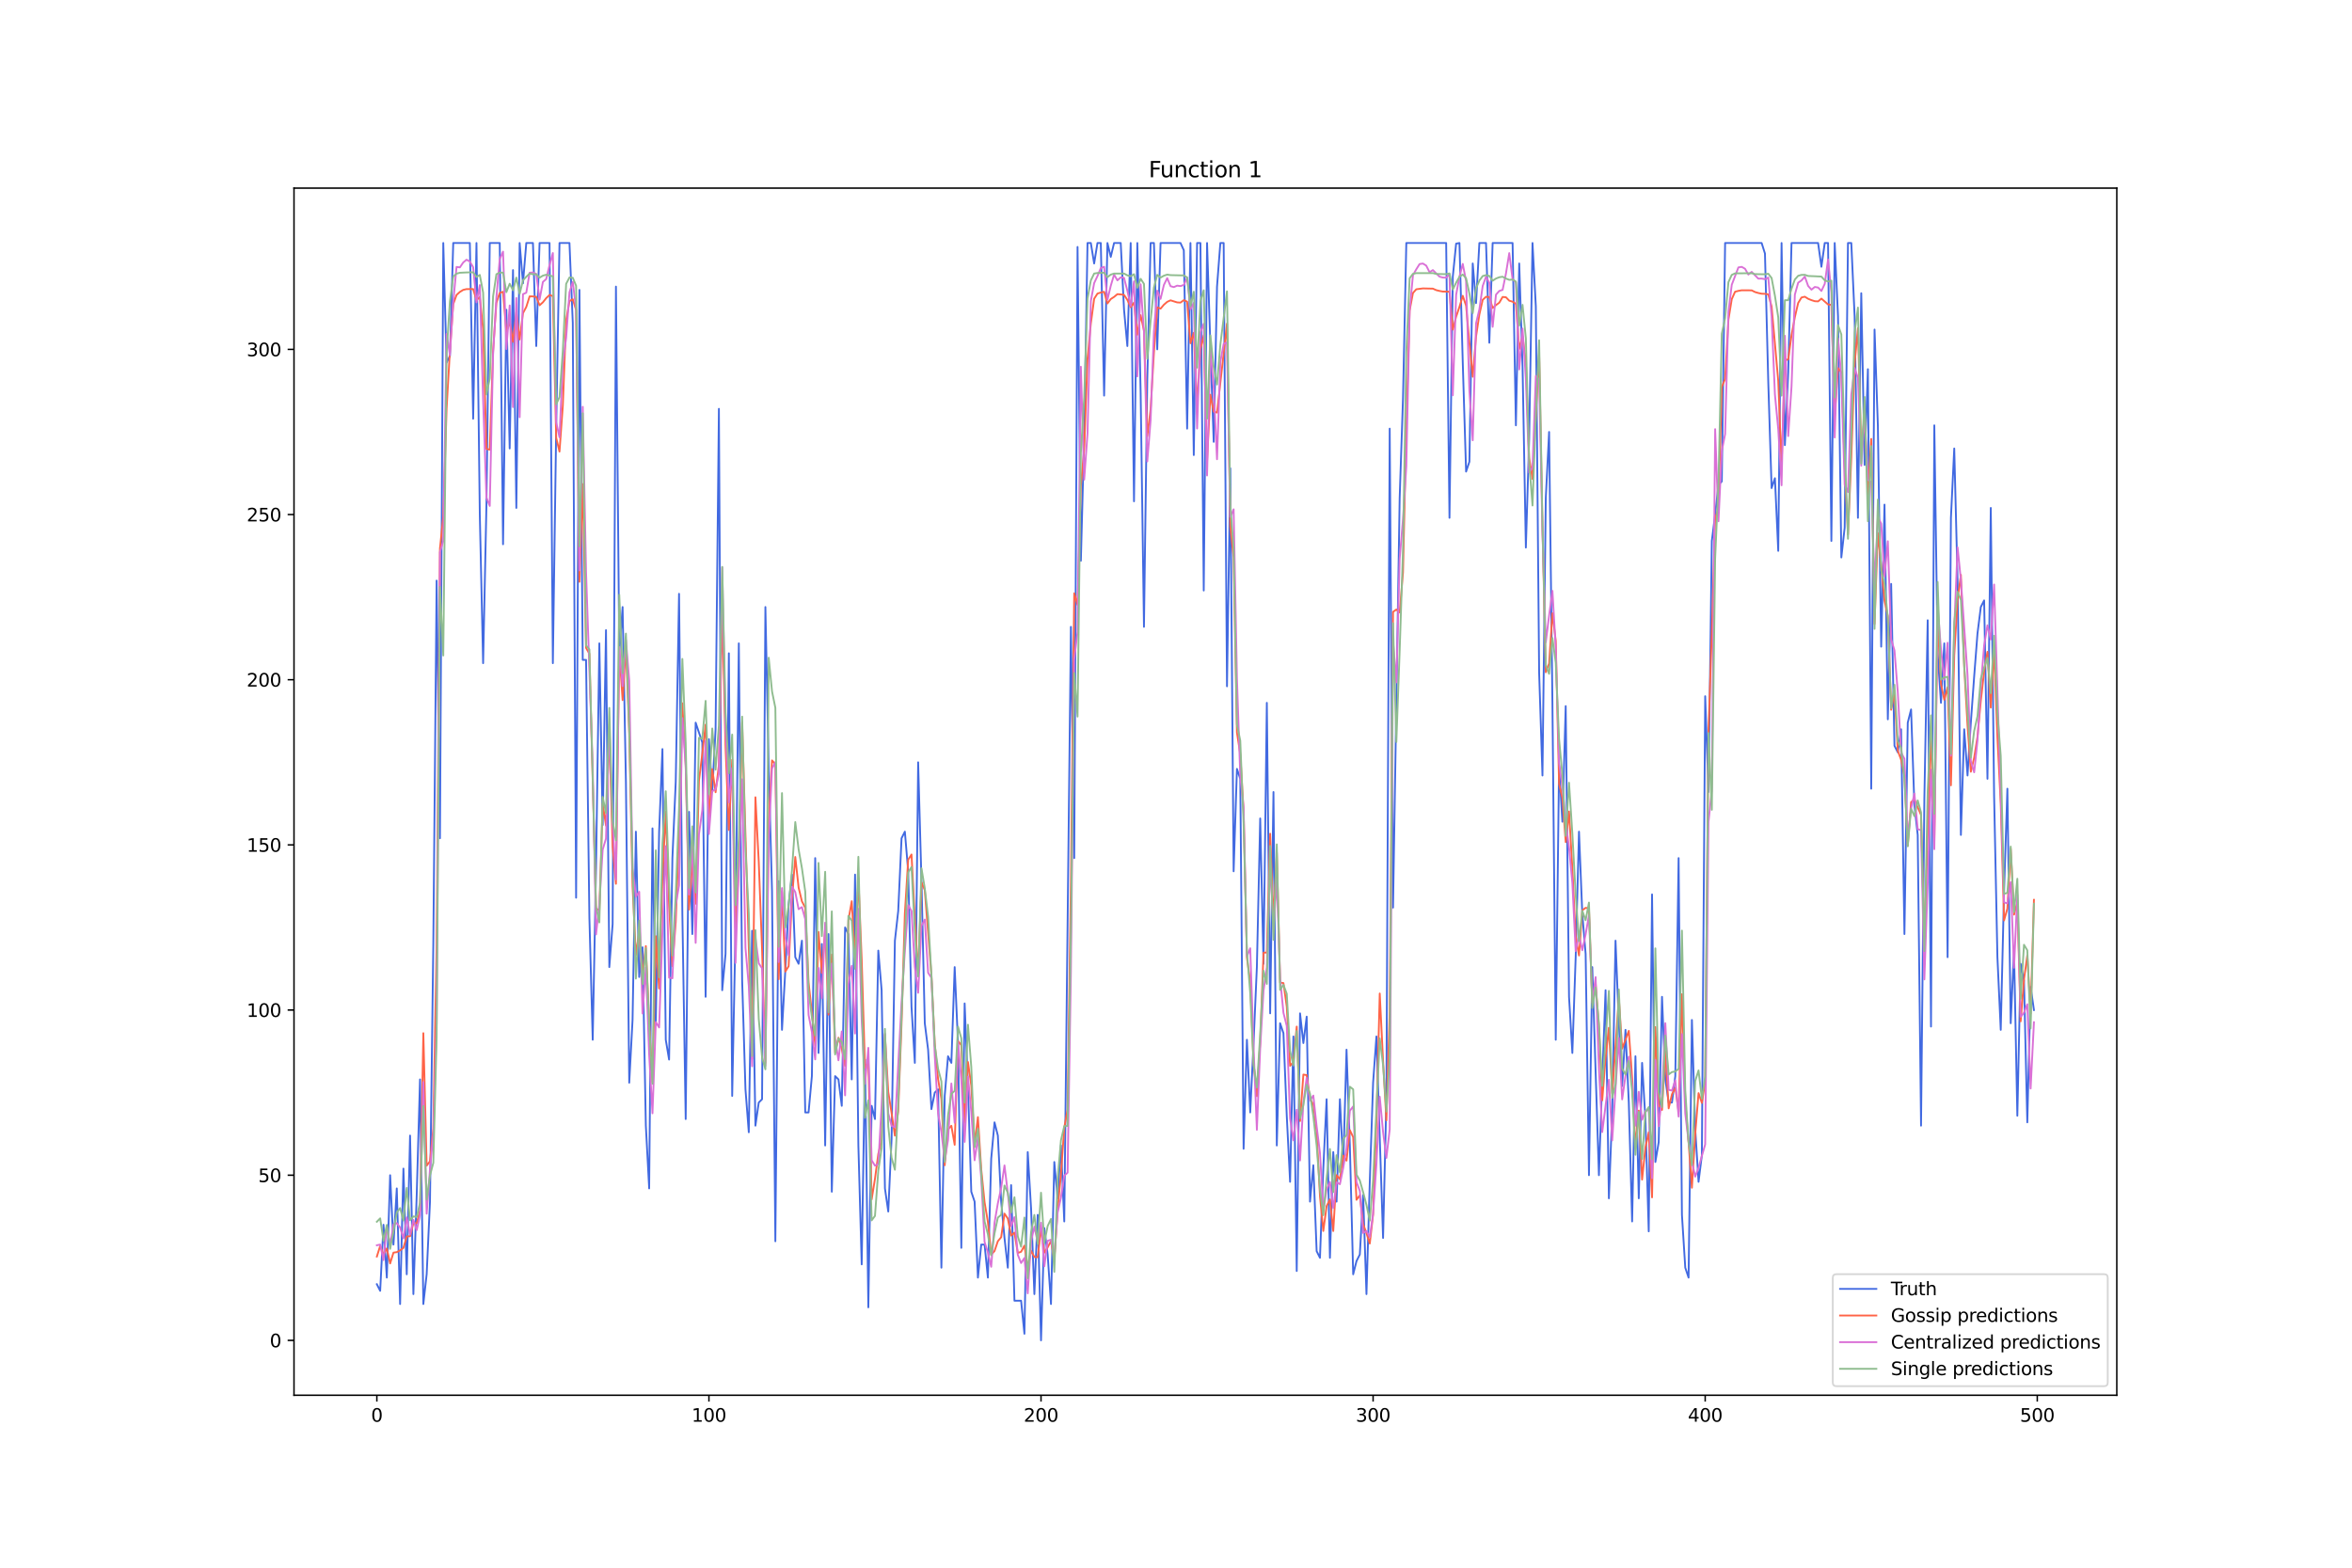 <?xml version="1.0" encoding="utf-8" standalone="no"?>
<!DOCTYPE svg PUBLIC "-//W3C//DTD SVG 1.1//EN"
  "http://www.w3.org/Graphics/SVG/1.1/DTD/svg11.dtd">
<svg xmlns:xlink="http://www.w3.org/1999/xlink" width="1296pt" height="864pt" viewBox="0 0 1296 864" xmlns="http://www.w3.org/2000/svg" version="1.1">
 <defs>
  <style type="text/css">*{stroke-linejoin: round; stroke-linecap: butt}</style>
 </defs>
 <g id="figure_1">
  <g id="patch_1">
   <path d="M 0 864 
L 1296 864 
L 1296 0 
L 0 0 
z
" style="fill: #ffffff"/>
  </g>
  <g id="axes_1">
   <g id="patch_2">
    <path d="M 162 768.96 
L 1166.4 768.96 
L 1166.4 103.68 
L 162 103.68 
z
" style="fill: #ffffff"/>
   </g>
   <g id="matplotlib.axis_1">
    <g id="xtick_1">
     <g id="line2d_1">
      <defs>
       <path id="mcf096e9f56" d="M 0 0 
L 0 3.5 
" style="stroke: #000000; stroke-width: 0.8"/>
      </defs>
      <g>
       <use xlink:href="#mcf096e9f56" x="207.655" y="768.96" style="stroke: #000000; stroke-width: 0.8"/>
      </g>
     </g>
     <g id="text_1">
      <!-- 0 -->
      <g transform="translate(204.473 783.558) scale(0.1 -0.1)">
       <defs>
        <path id="DejaVuSans-30" d="M 2034 4250 
Q 1547 4250 1301 3770 
Q 1056 3291 1056 2328 
Q 1056 1369 1301 889 
Q 1547 409 2034 409 
Q 2525 409 2770 889 
Q 3016 1369 3016 2328 
Q 3016 3291 2770 3770 
Q 2525 4250 2034 4250 
z
M 2034 4750 
Q 2819 4750 3233 4129 
Q 3647 3509 3647 2328 
Q 3647 1150 3233 529 
Q 2819 -91 2034 -91 
Q 1250 -91 836 529 
Q 422 1150 422 2328 
Q 422 3509 836 4129 
Q 1250 4750 2034 4750 
z
" transform="scale(0.016)"/>
       </defs>
       <use xlink:href="#DejaVuSans-30"/>
      </g>
     </g>
    </g>
    <g id="xtick_2">
     <g id="line2d_2">
      <g>
       <use xlink:href="#mcf096e9f56" x="390.639" y="768.96" style="stroke: #000000; stroke-width: 0.8"/>
      </g>
     </g>
     <g id="text_2">
      <!-- 100 -->
      <g transform="translate(381.095 783.558) scale(0.1 -0.1)">
       <defs>
        <path id="DejaVuSans-31" d="M 794 531 
L 1825 531 
L 1825 4091 
L 703 3866 
L 703 4441 
L 1819 4666 
L 2450 4666 
L 2450 531 
L 3481 531 
L 3481 0 
L 794 0 
L 794 531 
z
" transform="scale(0.016)"/>
       </defs>
       <use xlink:href="#DejaVuSans-31"/>
       <use xlink:href="#DejaVuSans-30" x="63.623"/>
       <use xlink:href="#DejaVuSans-30" x="127.246"/>
      </g>
     </g>
    </g>
    <g id="xtick_3">
     <g id="line2d_3">
      <g>
       <use xlink:href="#mcf096e9f56" x="573.623" y="768.96" style="stroke: #000000; stroke-width: 0.8"/>
      </g>
     </g>
     <g id="text_3">
      <!-- 200 -->
      <g transform="translate(564.079 783.558) scale(0.1 -0.1)">
       <defs>
        <path id="DejaVuSans-32" d="M 1228 531 
L 3431 531 
L 3431 0 
L 469 0 
L 469 531 
Q 828 903 1448 1529 
Q 2069 2156 2228 2338 
Q 2531 2678 2651 2914 
Q 2772 3150 2772 3378 
Q 2772 3750 2511 3984 
Q 2250 4219 1831 4219 
Q 1534 4219 1204 4116 
Q 875 4013 500 3803 
L 500 4441 
Q 881 4594 1212 4672 
Q 1544 4750 1819 4750 
Q 2544 4750 2975 4387 
Q 3406 4025 3406 3419 
Q 3406 3131 3298 2873 
Q 3191 2616 2906 2266 
Q 2828 2175 2409 1742 
Q 1991 1309 1228 531 
z
" transform="scale(0.016)"/>
       </defs>
       <use xlink:href="#DejaVuSans-32"/>
       <use xlink:href="#DejaVuSans-30" x="63.623"/>
       <use xlink:href="#DejaVuSans-30" x="127.246"/>
      </g>
     </g>
    </g>
    <g id="xtick_4">
     <g id="line2d_4">
      <g>
       <use xlink:href="#mcf096e9f56" x="756.607" y="768.96" style="stroke: #000000; stroke-width: 0.8"/>
      </g>
     </g>
     <g id="text_4">
      <!-- 300 -->
      <g transform="translate(747.063 783.558) scale(0.1 -0.1)">
       <defs>
        <path id="DejaVuSans-33" d="M 2597 2516 
Q 3050 2419 3304 2112 
Q 3559 1806 3559 1356 
Q 3559 666 3084 287 
Q 2609 -91 1734 -91 
Q 1441 -91 1130 -33 
Q 819 25 488 141 
L 488 750 
Q 750 597 1062 519 
Q 1375 441 1716 441 
Q 2309 441 2620 675 
Q 2931 909 2931 1356 
Q 2931 1769 2642 2001 
Q 2353 2234 1838 2234 
L 1294 2234 
L 1294 2753 
L 1863 2753 
Q 2328 2753 2575 2939 
Q 2822 3125 2822 3475 
Q 2822 3834 2567 4026 
Q 2313 4219 1838 4219 
Q 1578 4219 1281 4162 
Q 984 4106 628 3988 
L 628 4550 
Q 988 4650 1302 4700 
Q 1616 4750 1894 4750 
Q 2613 4750 3031 4423 
Q 3450 4097 3450 3541 
Q 3450 3153 3228 2886 
Q 3006 2619 2597 2516 
z
" transform="scale(0.016)"/>
       </defs>
       <use xlink:href="#DejaVuSans-33"/>
       <use xlink:href="#DejaVuSans-30" x="63.623"/>
       <use xlink:href="#DejaVuSans-30" x="127.246"/>
      </g>
     </g>
    </g>
    <g id="xtick_5">
     <g id="line2d_5">
      <g>
       <use xlink:href="#mcf096e9f56" x="939.591" y="768.96" style="stroke: #000000; stroke-width: 0.8"/>
      </g>
     </g>
     <g id="text_5">
      <!-- 400 -->
      <g transform="translate(930.047 783.558) scale(0.1 -0.1)">
       <defs>
        <path id="DejaVuSans-34" d="M 2419 4116 
L 825 1625 
L 2419 1625 
L 2419 4116 
z
M 2253 4666 
L 3047 4666 
L 3047 1625 
L 3713 1625 
L 3713 1100 
L 3047 1100 
L 3047 0 
L 2419 0 
L 2419 1100 
L 313 1100 
L 313 1709 
L 2253 4666 
z
" transform="scale(0.016)"/>
       </defs>
       <use xlink:href="#DejaVuSans-34"/>
       <use xlink:href="#DejaVuSans-30" x="63.623"/>
       <use xlink:href="#DejaVuSans-30" x="127.246"/>
      </g>
     </g>
    </g>
    <g id="xtick_6">
     <g id="line2d_6">
      <g>
       <use xlink:href="#mcf096e9f56" x="1122.575" y="768.96" style="stroke: #000000; stroke-width: 0.8"/>
      </g>
     </g>
     <g id="text_6">
      <!-- 500 -->
      <g transform="translate(1113.032 783.558) scale(0.1 -0.1)">
       <defs>
        <path id="DejaVuSans-35" d="M 691 4666 
L 3169 4666 
L 3169 4134 
L 1269 4134 
L 1269 2991 
Q 1406 3038 1543 3061 
Q 1681 3084 1819 3084 
Q 2600 3084 3056 2656 
Q 3513 2228 3513 1497 
Q 3513 744 3044 326 
Q 2575 -91 1722 -91 
Q 1428 -91 1123 -41 
Q 819 9 494 109 
L 494 744 
Q 775 591 1075 516 
Q 1375 441 1709 441 
Q 2250 441 2565 725 
Q 2881 1009 2881 1497 
Q 2881 1984 2565 2268 
Q 2250 2553 1709 2553 
Q 1456 2553 1204 2497 
Q 953 2441 691 2322 
L 691 4666 
z
" transform="scale(0.016)"/>
       </defs>
       <use xlink:href="#DejaVuSans-35"/>
       <use xlink:href="#DejaVuSans-30" x="63.623"/>
       <use xlink:href="#DejaVuSans-30" x="127.246"/>
      </g>
     </g>
    </g>
   </g>
   <g id="matplotlib.axis_2">
    <g id="ytick_1">
     <g id="line2d_7">
      <defs>
       <path id="m2cb11a8afe" d="M 0 0 
L -3.5 0 
" style="stroke: #000000; stroke-width: 0.8"/>
      </defs>
      <g>
       <use xlink:href="#m2cb11a8afe" x="162" y="738.72" style="stroke: #000000; stroke-width: 0.8"/>
      </g>
     </g>
     <g id="text_7">
      <!-- 0 -->
      <g transform="translate(148.637 742.519) scale(0.1 -0.1)">
       <use xlink:href="#DejaVuSans-30"/>
      </g>
     </g>
    </g>
    <g id="ytick_2">
     <g id="line2d_8">
      <g>
       <use xlink:href="#m2cb11a8afe" x="162" y="647.691" style="stroke: #000000; stroke-width: 0.8"/>
      </g>
     </g>
     <g id="text_8">
      <!-- 50 -->
      <g transform="translate(142.275 651.49) scale(0.1 -0.1)">
       <use xlink:href="#DejaVuSans-35"/>
       <use xlink:href="#DejaVuSans-30" x="63.623"/>
      </g>
     </g>
    </g>
    <g id="ytick_3">
     <g id="line2d_9">
      <g>
       <use xlink:href="#m2cb11a8afe" x="162" y="556.661" style="stroke: #000000; stroke-width: 0.8"/>
      </g>
     </g>
     <g id="text_9">
      <!-- 100 -->
      <g transform="translate(135.912 560.46) scale(0.1 -0.1)">
       <use xlink:href="#DejaVuSans-31"/>
       <use xlink:href="#DejaVuSans-30" x="63.623"/>
       <use xlink:href="#DejaVuSans-30" x="127.246"/>
      </g>
     </g>
    </g>
    <g id="ytick_4">
     <g id="line2d_10">
      <g>
       <use xlink:href="#m2cb11a8afe" x="162" y="465.631" style="stroke: #000000; stroke-width: 0.8"/>
      </g>
     </g>
     <g id="text_10">
      <!-- 150 -->
      <g transform="translate(135.912 469.431) scale(0.1 -0.1)">
       <use xlink:href="#DejaVuSans-31"/>
       <use xlink:href="#DejaVuSans-35" x="63.623"/>
       <use xlink:href="#DejaVuSans-30" x="127.246"/>
      </g>
     </g>
    </g>
    <g id="ytick_5">
     <g id="line2d_11">
      <g>
       <use xlink:href="#m2cb11a8afe" x="162" y="374.602" style="stroke: #000000; stroke-width: 0.8"/>
      </g>
     </g>
     <g id="text_11">
      <!-- 200 -->
      <g transform="translate(135.912 378.401) scale(0.1 -0.1)">
       <use xlink:href="#DejaVuSans-32"/>
       <use xlink:href="#DejaVuSans-30" x="63.623"/>
       <use xlink:href="#DejaVuSans-30" x="127.246"/>
      </g>
     </g>
    </g>
    <g id="ytick_6">
     <g id="line2d_12">
      <g>
       <use xlink:href="#m2cb11a8afe" x="162" y="283.572" style="stroke: #000000; stroke-width: 0.8"/>
      </g>
     </g>
     <g id="text_12">
      <!-- 250 -->
      <g transform="translate(135.912 287.372) scale(0.1 -0.1)">
       <use xlink:href="#DejaVuSans-32"/>
       <use xlink:href="#DejaVuSans-35" x="63.623"/>
       <use xlink:href="#DejaVuSans-30" x="127.246"/>
      </g>
     </g>
    </g>
    <g id="ytick_7">
     <g id="line2d_13">
      <g>
       <use xlink:href="#m2cb11a8afe" x="162" y="192.543" style="stroke: #000000; stroke-width: 0.8"/>
      </g>
     </g>
     <g id="text_13">
      <!-- 300 -->
      <g transform="translate(135.912 196.342) scale(0.1 -0.1)">
       <use xlink:href="#DejaVuSans-33"/>
       <use xlink:href="#DejaVuSans-30" x="63.623"/>
       <use xlink:href="#DejaVuSans-30" x="127.246"/>
      </g>
     </g>
    </g>
   </g>
   <g id="line2d_14">
    <path d="M 207.655 707.77 
L 209.484 711.411 
L 211.314 674.999 
L 213.144 704.129 
L 214.974 647.691 
L 216.804 685.923 
L 218.634 654.973 
L 220.463 718.694 
L 222.293 644.049 
L 224.123 702.308 
L 225.953 625.843 
L 227.783 713.232 
L 229.613 658.614 
L 231.442 594.893 
L 233.272 718.694 
L 235.102 702.308 
L 236.932 662.255 
L 238.762 520.249 
L 240.592 319.984 
L 242.422 461.99 
L 244.251 133.92 
L 246.081 199.825 
L 247.911 196.184 
L 249.741 133.92 
L 258.89 133.92 
L 260.72 230.775 
L 262.55 133.92 
L 264.38 283.572 
L 266.209 365.499 
L 268.039 278.111 
L 269.869 133.92 
L 275.359 133.92 
L 277.189 299.958 
L 279.018 170.696 
L 280.848 247.161 
L 282.678 148.849 
L 284.508 279.931 
L 286.338 133.92 
L 288.168 156.131 
L 289.997 133.92 
L 293.657 133.92 
L 295.487 190.722 
L 297.317 133.92 
L 302.806 133.92 
L 304.636 365.499 
L 306.466 236.237 
L 308.296 133.92 
L 313.785 133.92 
L 315.615 177.978 
L 317.445 494.761 
L 319.275 159.772 
L 321.105 363.678 
L 322.935 363.678 
L 324.764 505.684 
L 326.594 573.046 
L 328.424 478.376 
L 330.254 354.576 
L 332.084 454.708 
L 333.914 347.293 
L 335.743 532.993 
L 337.573 509.326 
L 339.403 157.952 
L 341.233 360.037 
L 343.063 334.549 
L 344.893 431.04 
L 346.723 596.714 
L 348.552 562.123 
L 350.382 458.349 
L 352.212 538.455 
L 354.042 522.07 
L 355.872 620.382 
L 357.702 654.973 
L 359.531 456.529 
L 361.361 563.943 
L 363.191 458.349 
L 365.021 412.834 
L 366.851 573.046 
L 368.681 583.97 
L 370.51 472.914 
L 372.34 431.04 
L 374.17 327.267 
L 376 503.864 
L 377.83 616.74 
L 379.66 447.426 
L 381.489 514.787 
L 383.319 398.27 
L 386.979 409.193 
L 388.809 549.379 
L 390.639 407.373 
L 392.469 436.502 
L 394.298 401.911 
L 396.128 225.314 
L 397.958 545.737 
L 399.788 525.711 
L 401.618 360.037 
L 403.448 603.996 
L 405.277 512.967 
L 407.107 354.576 
L 408.937 540.276 
L 410.767 600.355 
L 412.597 624.023 
L 414.427 512.967 
L 416.256 620.382 
L 418.086 607.638 
L 419.916 605.817 
L 421.746 334.549 
L 423.576 423.758 
L 425.406 491.12 
L 427.236 684.102 
L 429.065 485.658 
L 430.895 567.585 
L 432.725 534.814 
L 434.555 498.402 
L 436.385 482.017 
L 438.215 527.532 
L 440.044 531.173 
L 441.874 518.429 
L 443.704 613.099 
L 445.534 613.099 
L 447.364 593.073 
L 449.194 472.914 
L 451.023 580.329 
L 452.853 520.249 
L 454.683 631.305 
L 456.513 514.787 
L 458.343 656.793 
L 460.173 593.073 
L 462.003 594.893 
L 463.832 609.458 
L 465.662 511.146 
L 467.492 514.787 
L 469.322 594.893 
L 471.152 482.017 
L 472.982 631.305 
L 474.811 696.846 
L 476.641 583.97 
L 478.471 720.514 
L 480.301 609.458 
L 482.131 616.74 
L 483.961 523.89 
L 485.79 545.737 
L 487.62 654.973 
L 489.45 667.717 
L 491.28 627.664 
L 493.11 518.429 
L 494.94 502.043 
L 496.77 461.99 
L 498.599 458.349 
L 500.429 480.196 
L 502.259 554.84 
L 504.089 585.79 
L 505.919 420.117 
L 507.749 485.658 
L 509.578 563.943 
L 511.408 578.508 
L 513.238 611.279 
L 515.068 602.176 
L 516.898 600.355 
L 518.728 698.667 
L 520.557 603.996 
L 522.387 582.149 
L 524.217 585.79 
L 526.047 532.993 
L 527.877 574.867 
L 529.707 687.743 
L 531.536 553.02 
L 533.366 598.535 
L 535.196 656.793 
L 537.026 662.255 
L 538.856 704.129 
L 540.686 685.923 
L 542.516 685.923 
L 544.345 704.129 
L 546.175 638.588 
L 548.005 618.561 
L 549.835 625.843 
L 551.665 662.255 
L 553.495 682.282 
L 555.324 698.667 
L 557.154 653.152 
L 558.984 716.873 
L 562.644 716.873 
L 564.474 735.079 
L 566.303 634.946 
L 568.133 665.896 
L 569.963 713.232 
L 571.793 669.538 
L 573.623 738.72 
L 575.453 676.82 
L 577.283 691.385 
L 579.112 718.694 
L 580.942 640.408 
L 582.772 660.435 
L 584.602 631.305 
L 586.432 673.179 
L 590.091 345.473 
L 591.921 472.914 
L 593.751 136.105 
L 595.581 309.061 
L 597.411 239.878 
L 599.241 133.92 
L 601.07 133.92 
L 602.9 145.208 
L 604.73 133.92 
L 606.56 133.92 
L 608.39 218.031 
L 610.22 133.92 
L 612.05 141.566 
L 613.879 133.92 
L 617.539 133.92 
L 619.369 170.696 
L 621.199 190.722 
L 623.029 133.92 
L 624.858 276.29 
L 626.688 133.92 
L 628.518 216.211 
L 630.348 345.473 
L 632.178 208.928 
L 634.008 133.92 
L 635.837 133.92 
L 637.667 192.543 
L 639.497 133.92 
L 650.476 133.92 
L 652.306 137.925 
L 654.136 236.237 
L 655.966 133.92 
L 657.796 250.802 
L 659.625 133.92 
L 661.455 133.92 
L 663.285 325.446 
L 665.115 133.92 
L 666.945 190.722 
L 668.775 243.52 
L 670.604 157.952 
L 672.434 133.92 
L 674.264 133.92 
L 676.094 378.243 
L 677.924 258.084 
L 679.754 480.196 
L 681.583 423.758 
L 683.413 429.22 
L 685.243 633.126 
L 687.073 573.046 
L 688.903 613.099 
L 690.733 574.867 
L 692.563 532.993 
L 694.392 451.067 
L 696.222 531.173 
L 698.052 387.346 
L 699.882 558.482 
L 701.712 436.502 
L 703.542 631.305 
L 705.371 563.943 
L 707.201 569.405 
L 709.031 614.92 
L 710.861 651.332 
L 712.691 571.226 
L 714.521 700.488 
L 716.35 558.482 
L 718.18 574.867 
L 720.01 560.302 
L 721.84 662.255 
L 723.67 642.229 
L 725.5 689.564 
L 727.33 693.205 
L 729.159 644.049 
L 730.989 605.817 
L 732.819 693.205 
L 734.649 634.946 
L 736.479 662.255 
L 738.309 605.817 
L 740.138 642.229 
L 741.968 578.508 
L 743.798 631.305 
L 745.628 702.308 
L 747.458 695.026 
L 749.288 691.385 
L 751.117 658.614 
L 752.947 713.232 
L 754.777 651.332 
L 756.607 596.714 
L 758.437 571.226 
L 762.097 682.282 
L 763.926 605.817 
L 765.756 236.237 
L 767.586 500.223 
L 771.246 274.47 
L 773.076 219.852 
L 774.905 133.92 
L 796.864 133.92 
L 798.693 285.393 
L 800.523 152.49 
L 802.353 134.284 
L 804.183 133.92 
L 806.013 199.825 
L 807.843 259.905 
L 809.672 254.443 
L 811.502 145.208 
L 813.332 167.055 
L 815.162 133.92 
L 818.822 133.92 
L 820.651 188.902 
L 822.481 133.92 
L 833.46 133.92 
L 835.29 234.417 
L 837.12 145.208 
L 838.95 201.646 
L 840.78 301.778 
L 842.61 241.699 
L 844.439 133.92 
L 846.269 168.875 
L 848.099 370.961 
L 849.929 427.399 
L 851.759 274.47 
L 853.589 238.058 
L 855.418 387.346 
L 857.248 573.046 
L 859.078 421.937 
L 860.908 452.887 
L 862.738 389.167 
L 864.568 549.379 
L 866.397 580.329 
L 868.227 527.532 
L 870.057 458.349 
L 871.887 503.864 
L 873.717 525.711 
L 875.547 647.691 
L 877.377 532.993 
L 881.036 647.691 
L 882.866 594.893 
L 884.696 545.737 
L 886.526 660.435 
L 888.356 613.099 
L 890.185 518.429 
L 892.015 563.943 
L 893.845 598.535 
L 895.675 567.585 
L 897.505 607.638 
L 899.335 673.179 
L 901.164 582.149 
L 902.994 660.435 
L 904.824 585.79 
L 906.654 616.74 
L 908.484 678.641 
L 910.314 492.94 
L 912.144 640.408 
L 913.973 629.485 
L 915.803 549.379 
L 917.633 594.893 
L 919.463 607.638 
L 921.293 607.638 
L 923.123 593.073 
L 924.952 472.914 
L 926.782 669.538 
L 928.612 698.667 
L 930.442 704.129 
L 932.272 562.123 
L 934.102 622.202 
L 935.931 651.332 
L 937.761 636.767 
L 939.591 383.705 
L 941.421 436.502 
L 943.251 298.137 
L 945.081 283.572 
L 946.911 267.187 
L 948.74 265.367 
L 950.57 133.92 
L 970.698 133.92 
L 972.528 139.746 
L 974.358 210.749 
L 976.188 269.008 
L 978.018 263.546 
L 979.848 303.599 
L 981.678 133.92 
L 983.507 245.34 
L 985.337 205.287 
L 987.167 133.92 
L 1001.806 133.92 
L 1003.636 147.028 
L 1005.465 133.92 
L 1007.295 133.92 
L 1009.125 298.137 
L 1010.955 133.92 
L 1012.785 174.337 
L 1014.615 307.24 
L 1016.444 290.855 
L 1018.274 133.92 
L 1020.104 133.92 
L 1021.934 174.337 
L 1023.764 285.393 
L 1025.594 161.593 
L 1027.424 256.264 
L 1029.253 203.467 
L 1031.083 434.681 
L 1032.913 181.619 
L 1034.743 234.417 
L 1036.573 356.396 
L 1038.403 278.111 
L 1040.232 396.449 
L 1042.062 321.805 
L 1043.892 411.014 
L 1045.722 414.655 
L 1047.552 401.911 
L 1049.382 514.787 
L 1051.211 398.27 
L 1053.041 390.987 
L 1054.871 443.784 
L 1056.701 460.17 
L 1058.531 620.382 
L 1060.361 440.143 
L 1062.191 341.831 
L 1064.02 565.764 
L 1065.85 234.417 
L 1067.68 360.037 
L 1069.51 387.346 
L 1071.34 354.576 
L 1073.17 527.532 
L 1074.999 285.393 
L 1076.829 247.161 
L 1078.659 319.984 
L 1080.489 460.17 
L 1082.319 401.911 
L 1084.149 427.399 
L 1085.978 398.27 
L 1087.808 372.781 
L 1089.638 349.114 
L 1091.468 334.549 
L 1093.298 330.908 
L 1095.128 429.22 
L 1096.958 279.931 
L 1098.787 438.323 
L 1100.617 527.532 
L 1102.447 567.585 
L 1104.277 491.12 
L 1106.107 434.681 
L 1107.937 563.943 
L 1109.766 523.89 
L 1111.596 614.92 
L 1113.426 531.173 
L 1115.256 540.276 
L 1117.086 618.561 
L 1118.916 543.917 
L 1120.745 556.661 
L 1120.745 556.661 
" clip-path="url(#pdea5cca3a1)" style="fill: none; stroke: #4169e1; stroke-linecap: square"/>
   </g>
   <g id="line2d_15">
    <path d="M 207.655 692.522 
L 209.484 686.673 
L 211.314 691.319 
L 213.144 688.067 
L 214.974 696.325 
L 216.804 690.365 
L 218.634 690.095 
L 220.463 689.114 
L 222.293 687.772 
L 224.123 681.431 
L 225.953 681.333 
L 227.783 674.037 
L 229.613 674.237 
L 231.442 667.036 
L 233.272 569.4 
L 235.102 642.455 
L 236.932 639.988 
L 238.762 621.991 
L 240.592 521.012 
L 242.422 302.313 
L 244.251 284.605 
L 246.081 225.238 
L 247.911 193.252 
L 249.741 167.649 
L 251.571 162.548 
L 253.401 160.89 
L 255.23 159.768 
L 257.06 159.331 
L 260.72 159.302 
L 262.55 165.453 
L 264.38 163.667 
L 266.209 181.428 
L 268.039 247.388 
L 269.869 247.826 
L 271.699 193.325 
L 273.529 166.946 
L 275.359 161.408 
L 277.189 160.814 
L 279.018 183.043 
L 280.848 177.36 
L 282.678 188.401 
L 284.508 172.059 
L 286.338 187.11 
L 288.168 172.617 
L 289.997 169.145 
L 291.827 163.337 
L 293.657 163.371 
L 295.487 163.585 
L 297.317 168.255 
L 299.147 166.6 
L 300.976 164.304 
L 302.806 162.571 
L 304.636 163.192 
L 306.466 241.23 
L 308.296 248.886 
L 310.126 223.522 
L 311.956 176.409 
L 313.785 165.939 
L 315.615 164.915 
L 317.445 170.897 
L 319.275 320.651 
L 321.105 266.764 
L 322.935 357.077 
L 324.764 360.305 
L 328.424 500.668 
L 330.254 501.82 
L 332.084 442.815 
L 333.914 454.993 
L 335.743 403.937 
L 337.573 466.442 
L 339.403 487.085 
L 341.233 358.624 
L 343.063 385.85 
L 344.893 355.956 
L 346.723 404.414 
L 348.552 488.357 
L 350.382 526.372 
L 352.212 513.475 
L 354.042 537.273 
L 355.872 521.403 
L 357.702 562.965 
L 359.531 596.425 
L 361.361 515.958 
L 363.191 544.789 
L 365.021 483.496 
L 366.851 447.274 
L 368.681 499.619 
L 370.51 532.479 
L 372.34 508.221 
L 374.17 459.403 
L 376 387.587 
L 377.83 421.308 
L 379.66 501.308 
L 381.489 475.767 
L 383.319 498.062 
L 385.149 430.193 
L 386.979 415.346 
L 388.809 399.387 
L 390.639 452.163 
L 392.469 423.896 
L 394.298 436.618 
L 396.128 421.572 
L 397.958 337.195 
L 399.788 411.8 
L 401.618 457.443 
L 403.448 418.739 
L 405.277 511.28 
L 407.107 477.541 
L 408.937 398.099 
L 414.427 583.6 
L 416.256 439.393 
L 418.086 474.869 
L 419.916 523.402 
L 421.746 585.783 
L 423.576 452.09 
L 425.406 419.075 
L 427.236 421.163 
L 429.065 539.684 
L 430.895 491.439 
L 432.725 535.464 
L 434.555 532.522 
L 436.385 495.422 
L 438.215 472.301 
L 440.044 489.161 
L 441.874 496.755 
L 443.704 500.27 
L 445.534 541.391 
L 447.364 558.124 
L 449.194 576.056 
L 451.023 513.603 
L 452.853 536.198 
L 454.683 511.667 
L 456.513 559.222 
L 458.343 526.048 
L 460.173 580.15 
L 462.003 571.905 
L 463.832 577.943 
L 465.662 587.453 
L 467.492 507.11 
L 469.322 496.68 
L 471.152 528.551 
L 472.982 483.87 
L 474.811 529.073 
L 476.641 588.562 
L 478.471 585.099 
L 480.301 661.02 
L 482.131 649.672 
L 483.961 635.895 
L 485.79 628.459 
L 487.62 570.209 
L 489.45 601.807 
L 491.28 613.396 
L 493.11 625.891 
L 494.94 612.451 
L 496.77 564.164 
L 498.599 503.289 
L 500.429 473.824 
L 502.259 470.929 
L 504.089 505.58 
L 505.919 537.043 
L 507.749 486.215 
L 509.578 490.598 
L 513.238 537.698 
L 515.068 575.039 
L 516.898 594.737 
L 518.728 605.632 
L 520.557 642.222 
L 522.387 622.401 
L 524.217 620.444 
L 526.047 630.942 
L 527.877 573.729 
L 529.707 576 
L 531.536 618.854 
L 533.366 585.307 
L 535.196 598.255 
L 537.026 630.311 
L 538.856 615.684 
L 540.686 644.457 
L 542.516 662.553 
L 544.345 673.415 
L 546.175 691.514 
L 548.005 689.486 
L 549.835 684.079 
L 551.665 681.865 
L 553.495 668.854 
L 555.324 671.594 
L 557.154 680.972 
L 558.984 679.338 
L 560.814 690.565 
L 562.644 689.896 
L 564.474 686.489 
L 566.303 698.632 
L 568.133 689.3 
L 569.963 692.763 
L 571.793 692.904 
L 573.623 676.943 
L 575.453 690.367 
L 577.283 687.468 
L 579.112 683.985 
L 580.942 694.521 
L 582.772 666.71 
L 584.602 647.189 
L 586.432 621.476 
L 588.262 611.543 
L 590.091 485.881 
L 591.921 326.98 
L 593.751 333.34 
L 595.581 267.692 
L 597.411 247.647 
L 599.241 197.925 
L 601.07 178.334 
L 602.9 164.652 
L 604.73 161.803 
L 606.56 161.217 
L 608.39 160.819 
L 610.22 167.257 
L 612.05 164.824 
L 613.879 163.635 
L 615.709 162.113 
L 617.539 162.262 
L 619.369 162.525 
L 621.199 165.276 
L 623.029 169.274 
L 624.858 166.773 
L 626.688 184.481 
L 628.518 173.689 
L 630.348 182.281 
L 632.178 240.43 
L 634.008 225.511 
L 635.837 194.46 
L 637.667 169.388 
L 639.497 170.116 
L 641.327 167.945 
L 643.157 166.354 
L 644.987 165.517 
L 648.646 166.664 
L 650.476 166.771 
L 652.306 165.394 
L 654.136 166.249 
L 655.966 189.162 
L 657.796 183.41 
L 659.625 223.571 
L 661.455 192.397 
L 663.285 184.731 
L 665.115 254.081 
L 666.945 217.53 
L 668.775 226.877 
L 670.604 227.381 
L 676.094 178.389 
L 677.924 290.2 
L 679.754 307.396 
L 681.583 403.748 
L 683.413 415.592 
L 685.243 447.027 
L 687.073 527.793 
L 688.903 540.997 
L 690.733 585.5 
L 692.563 604.173 
L 694.392 574.185 
L 696.222 525.019 
L 698.052 525.001 
L 699.882 459.479 
L 701.712 507.353 
L 703.542 469.985 
L 705.371 541.515 
L 707.201 541.794 
L 709.031 554.823 
L 710.861 587.418 
L 712.691 585.173 
L 714.521 565.776 
L 716.35 617.835 
L 718.18 592.217 
L 720.01 592.528 
L 721.84 605.589 
L 723.67 608.697 
L 725.5 624.054 
L 727.33 659.256 
L 729.159 678.43 
L 730.989 664.727 
L 732.819 661.053 
L 734.649 678.456 
L 736.479 647.654 
L 738.309 649.939 
L 740.138 636.863 
L 741.968 639.68 
L 743.798 622.861 
L 745.628 626.716 
L 747.458 661.257 
L 749.288 658.761 
L 751.117 674.641 
L 752.947 679.674 
L 754.777 685.345 
L 756.607 669.385 
L 758.437 617.536 
L 760.267 547.547 
L 762.097 584.689 
L 763.926 617.485 
L 765.756 557.372 
L 767.586 337.225 
L 769.416 335.935 
L 771.246 337.576 
L 773.076 315.542 
L 774.905 235.473 
L 776.735 171.137 
L 778.565 161.494 
L 780.395 159.427 
L 784.055 158.95 
L 789.544 159.08 
L 791.374 159.898 
L 793.204 160.354 
L 795.034 160.681 
L 798.693 160.75 
L 800.523 181.684 
L 802.353 174.547 
L 804.183 169.139 
L 806.013 163.021 
L 807.843 168.461 
L 809.672 188.708 
L 811.502 207.641 
L 813.332 185.457 
L 815.162 173.319 
L 816.992 165.245 
L 818.822 163.556 
L 820.651 163.699 
L 822.481 169.759 
L 824.311 168.154 
L 826.141 166.817 
L 827.971 163.66 
L 829.801 163.828 
L 831.63 165.728 
L 833.46 166.253 
L 835.29 167.465 
L 837.12 192.319 
L 838.95 185.205 
L 840.78 199.57 
L 842.61 252.449 
L 844.439 263.985 
L 848.099 194.883 
L 849.929 290.157 
L 851.759 370.504 
L 853.589 365.681 
L 855.418 337.968 
L 857.248 353.183 
L 859.078 432.051 
L 860.908 439.837 
L 862.738 464.103 
L 864.568 447.243 
L 866.397 478.551 
L 868.227 516.136 
L 870.057 526.591 
L 871.887 501.696 
L 873.717 500.328 
L 875.547 500.617 
L 877.377 552.61 
L 879.206 541.912 
L 881.036 565.866 
L 882.866 606.418 
L 884.696 583.199 
L 886.526 566.426 
L 888.356 602.484 
L 892.015 549.965 
L 893.845 577.921 
L 897.505 568.132 
L 899.335 593.97 
L 901.164 631.997 
L 902.994 612.08 
L 904.824 650.104 
L 906.654 632.424 
L 908.484 624.063 
L 910.314 659.908 
L 912.144 566.031 
L 913.973 608.907 
L 915.803 611.723 
L 917.633 579.149 
L 919.463 610.851 
L 921.293 603.033 
L 923.123 599.563 
L 924.952 612.647 
L 926.782 547.93 
L 928.612 607.165 
L 930.442 629.625 
L 932.272 654.605 
L 934.102 624.97 
L 935.931 602.445 
L 937.761 607.85 
L 939.591 596.201 
L 941.421 402.138 
L 943.251 348.791 
L 945.081 285.784 
L 946.911 280.11 
L 948.74 213.265 
L 950.57 208.825 
L 952.4 176.219 
L 954.23 164.891 
L 956.06 160.778 
L 957.89 160.313 
L 959.719 159.98 
L 965.209 160.021 
L 967.039 160.944 
L 968.869 161.484 
L 970.698 161.872 
L 972.528 161.943 
L 974.358 162.213 
L 976.188 168.833 
L 979.848 209.942 
L 981.678 257.019 
L 983.507 198.736 
L 985.337 198 
L 987.167 184.748 
L 988.997 174.799 
L 990.827 166.975 
L 992.657 163.962 
L 994.486 163.514 
L 996.316 164.67 
L 998.146 165.417 
L 999.976 166.002 
L 1001.806 166.104 
L 1003.636 164.571 
L 1007.295 167.794 
L 1009.125 167.99 
L 1010.955 228.956 
L 1012.785 202.823 
L 1014.615 205.183 
L 1016.444 256.55 
L 1018.274 294.545 
L 1020.104 252.299 
L 1021.934 200.46 
L 1023.764 180.848 
L 1025.594 249.64 
L 1027.424 227.958 
L 1029.253 272.553 
L 1031.083 241.876 
L 1032.913 343.834 
L 1034.743 293.779 
L 1036.573 311.586 
L 1038.403 330.953 
L 1040.232 339.581 
L 1042.062 391.166 
L 1043.892 381.735 
L 1045.722 413.823 
L 1047.552 418.697 
L 1049.382 427.611 
L 1051.211 466.037 
L 1053.041 442.107 
L 1054.871 440.584 
L 1058.531 449.159 
L 1060.361 519.606 
L 1064.02 402.273 
L 1065.85 463.505 
L 1067.68 340.496 
L 1069.51 376.989 
L 1071.34 385.682 
L 1073.17 378.703 
L 1074.999 432.813 
L 1076.829 361.278 
L 1078.659 330.41 
L 1080.489 316.801 
L 1082.319 367.488 
L 1084.149 399.762 
L 1085.978 425.338 
L 1087.808 417.561 
L 1089.638 405.979 
L 1091.468 386.278 
L 1093.298 370.062 
L 1095.128 359.238 
L 1096.958 389.977 
L 1098.787 357.872 
L 1100.617 406.372 
L 1102.447 442.892 
L 1104.277 507.261 
L 1106.107 500.729 
L 1107.937 467.71 
L 1109.766 504.075 
L 1111.596 497.219 
L 1113.426 562.892 
L 1115.256 539.746 
L 1117.086 526.532 
L 1118.916 558.61 
L 1120.745 495.917 
L 1120.745 495.917 
" clip-path="url(#pdea5cca3a1)" style="fill: none; stroke: #ff6347; stroke-linecap: square"/>
   </g>
   <g id="line2d_16">
    <path d="M 207.655 686.316 
L 209.484 685.907 
L 211.314 694.479 
L 213.144 675.87 
L 214.974 686.148 
L 216.804 674.815 
L 218.634 674.099 
L 220.463 676.475 
L 222.293 682.527 
L 224.123 670.967 
L 225.953 680.395 
L 227.783 672.294 
L 229.613 677.975 
L 231.442 669.616 
L 233.272 596.323 
L 235.102 668.888 
L 236.932 644.303 
L 238.762 625.328 
L 240.592 563.772 
L 242.422 304.279 
L 244.251 298.205 
L 246.081 184.009 
L 247.911 195.664 
L 249.741 166.465 
L 251.571 147.123 
L 253.401 147.365 
L 255.23 144.672 
L 257.06 143.137 
L 258.89 144.099 
L 260.72 147.285 
L 262.55 166.656 
L 264.38 157.097 
L 266.209 220.237 
L 268.039 274.253 
L 269.869 278.826 
L 271.699 195.462 
L 273.529 163.919 
L 275.359 142.759 
L 277.189 138.692 
L 279.018 192.396 
L 280.848 168.362 
L 282.678 224.374 
L 284.508 164.231 
L 286.338 229.952 
L 288.168 162.127 
L 289.997 161.315 
L 291.827 150.316 
L 293.657 150.149 
L 295.487 150.983 
L 297.317 165.107 
L 299.147 155.386 
L 300.976 153.796 
L 302.806 146.06 
L 304.636 139.466 
L 306.466 232.714 
L 308.296 240.989 
L 310.126 199.981 
L 311.956 186.281 
L 313.785 161.094 
L 315.615 155.31 
L 317.445 170.675 
L 319.275 314.373 
L 321.105 224.194 
L 322.935 315.503 
L 326.594 422.629 
L 328.424 514.983 
L 330.254 498.326 
L 332.084 468.288 
L 333.914 462.16 
L 335.743 399.301 
L 337.573 453.793 
L 339.403 484.711 
L 341.233 356.628 
L 343.063 378.126 
L 344.893 352.697 
L 346.723 375.131 
L 348.552 478.539 
L 350.382 494.085 
L 352.212 491.48 
L 354.042 558.558 
L 355.872 533.191 
L 357.702 581.278 
L 359.531 613.57 
L 361.361 563.305 
L 363.191 566.273 
L 365.021 513.309 
L 366.851 466.313 
L 368.681 538.824 
L 370.51 539.151 
L 372.34 498.873 
L 374.17 487.923 
L 376 395.745 
L 377.83 422.637 
L 379.66 493.019 
L 381.489 465.571 
L 383.319 519.638 
L 385.149 459.793 
L 386.979 446.464 
L 388.809 408.323 
L 390.639 459.637 
L 392.469 436.045 
L 394.298 435.004 
L 396.128 426.444 
L 397.958 312.737 
L 399.788 401.643 
L 401.618 442.265 
L 403.448 423.248 
L 405.277 530.673 
L 407.107 476.591 
L 408.937 429.399 
L 410.767 522.415 
L 412.597 543.401 
L 414.427 587.687 
L 416.256 516.868 
L 418.086 530.906 
L 419.916 533.669 
L 421.746 587.396 
L 423.576 462.649 
L 425.406 423.552 
L 427.236 420.052 
L 429.065 530.21 
L 430.895 489.425 
L 432.725 516.358 
L 434.555 526.431 
L 436.385 488.677 
L 438.215 491.675 
L 440.044 501.071 
L 441.874 499.937 
L 443.704 506.592 
L 445.534 559.356 
L 447.364 568.777 
L 449.194 583.864 
L 451.023 533.47 
L 452.853 550.151 
L 454.683 508.502 
L 456.513 551.039 
L 458.343 531.024 
L 460.173 572.168 
L 462.003 584.366 
L 463.832 568.471 
L 465.662 603.697 
L 467.492 542.328 
L 469.322 532.32 
L 471.152 569.62 
L 472.982 500.848 
L 474.811 562.14 
L 476.641 597.348 
L 478.471 577.491 
L 480.301 639.457 
L 482.131 642.427 
L 483.961 641.491 
L 485.79 609.337 
L 487.62 569.672 
L 489.45 613.592 
L 491.28 620.496 
L 493.11 621.205 
L 496.77 552.39 
L 498.599 524.196 
L 500.429 498.835 
L 502.259 502.118 
L 504.089 532.841 
L 505.919 547.166 
L 507.749 510.206 
L 509.578 506.788 
L 511.408 536.117 
L 513.238 538.907 
L 515.068 581.75 
L 516.898 613.615 
L 518.728 623.965 
L 520.557 639.663 
L 522.387 628.227 
L 524.217 597.147 
L 526.047 618.808 
L 527.877 574.157 
L 529.707 595.13 
L 531.536 629.331 
L 533.366 593.339 
L 535.196 612.818 
L 537.026 639.453 
L 538.856 626.724 
L 540.686 649.547 
L 542.516 684.456 
L 544.345 690.271 
L 546.175 698.17 
L 548.005 673.895 
L 549.835 663.202 
L 551.665 654.658 
L 553.495 642.302 
L 555.324 657.511 
L 557.154 675.832 
L 558.984 670.798 
L 560.814 691.515 
L 562.644 696.107 
L 564.474 693.306 
L 566.303 712.806 
L 568.133 684.225 
L 569.963 676.043 
L 571.793 684.732 
L 573.623 673.865 
L 575.453 697.903 
L 577.283 683.816 
L 579.112 683.249 
L 580.942 692.973 
L 582.772 668.338 
L 584.602 660.078 
L 586.432 647.927 
L 588.262 646.291 
L 590.091 535.465 
L 591.921 363.401 
L 593.751 348.329 
L 595.581 202.121 
L 597.411 264.347 
L 599.241 238.83 
L 601.07 165.955 
L 602.9 156.036 
L 604.73 152.136 
L 606.56 147.727 
L 608.39 147.023 
L 610.22 165.22 
L 612.05 157.537 
L 613.879 151.331 
L 615.709 154.513 
L 617.539 152.852 
L 619.369 153.131 
L 621.199 160.228 
L 623.029 168.645 
L 624.858 155.055 
L 626.688 207.475 
L 628.518 156.681 
L 630.348 182.823 
L 632.178 254.307 
L 634.008 231.651 
L 635.837 182.642 
L 637.667 160.181 
L 639.497 164.727 
L 641.327 157.038 
L 643.157 153.271 
L 644.987 157.725 
L 646.817 158.231 
L 648.646 157.425 
L 650.476 157.673 
L 652.306 157.033 
L 654.136 153.019 
L 655.966 170.51 
L 657.796 166.937 
L 659.625 236.169 
L 661.455 183.034 
L 663.285 178.435 
L 665.115 262.052 
L 666.945 191.757 
L 668.775 214.135 
L 670.604 253.099 
L 672.434 199.476 
L 674.264 189.569 
L 676.094 188.671 
L 677.924 284.817 
L 679.754 280.698 
L 681.583 373.805 
L 683.413 427.926 
L 685.243 445.044 
L 687.073 527.095 
L 688.903 522.62 
L 690.733 577.013 
L 692.563 622.686 
L 694.392 577.555 
L 696.222 546.021 
L 698.052 533.173 
L 699.882 476.043 
L 701.712 512.042 
L 703.542 484.731 
L 705.371 539.026 
L 707.201 558.171 
L 709.031 565.429 
L 710.861 616.436 
L 712.691 628.483 
L 714.521 611.631 
L 716.35 639.578 
L 718.18 607.606 
L 720.01 594.046 
L 721.84 606.576 
L 723.67 603.801 
L 725.5 620.787 
L 727.33 635.466 
L 729.159 667.011 
L 730.989 655.521 
L 732.819 651.42 
L 734.649 665.735 
L 736.479 651.603 
L 738.309 652.662 
L 740.138 643.7 
L 741.968 632.703 
L 743.798 612.157 
L 745.628 609.779 
L 747.458 651.494 
L 749.288 656.319 
L 751.117 679.541 
L 752.947 678.468 
L 754.777 681.817 
L 756.607 668.889 
L 758.437 641.758 
L 760.267 604.426 
L 762.097 623.848 
L 763.926 638.164 
L 765.756 622.405 
L 767.586 353.382 
L 769.416 376.094 
L 771.246 307.913 
L 773.076 286.188 
L 774.905 256.948 
L 776.735 171.159 
L 778.565 151.655 
L 780.395 148.432 
L 782.225 145.514 
L 784.055 145.244 
L 785.884 146.396 
L 787.714 150.035 
L 789.544 148.844 
L 793.204 152.476 
L 795.034 152.959 
L 796.864 153.036 
L 798.693 151.12 
L 800.523 217.866 
L 802.353 162.567 
L 804.183 152.372 
L 806.013 145.443 
L 807.843 154.999 
L 809.672 215.635 
L 811.502 242.651 
L 813.332 178.236 
L 815.162 170.471 
L 816.992 157.628 
L 818.822 152.533 
L 820.651 155.816 
L 822.481 180.124 
L 824.311 162.389 
L 826.141 160.352 
L 827.971 159.762 
L 829.801 150.804 
L 831.63 139.492 
L 833.46 153.953 
L 835.29 155.618 
L 837.12 203.607 
L 838.95 181.074 
L 840.78 208.627 
L 842.61 260.462 
L 844.439 257.511 
L 846.269 207.215 
L 848.099 209.115 
L 849.929 293.544 
L 851.759 354.026 
L 853.589 339.204 
L 855.418 325.622 
L 857.248 356.917 
L 859.078 420.371 
L 860.908 433.564 
L 862.738 452.95 
L 864.568 466.933 
L 866.397 486.57 
L 868.227 524.182 
L 870.057 515.54 
L 871.887 523.709 
L 873.717 514.958 
L 875.547 504.307 
L 877.377 552.422 
L 879.206 538.523 
L 881.036 588.981 
L 882.866 623.926 
L 886.526 595.08 
L 888.356 628.529 
L 892.015 572.049 
L 893.845 605.911 
L 895.675 592.819 
L 897.505 582.336 
L 899.335 598.242 
L 901.164 620.396 
L 902.994 601.715 
L 904.824 617.165 
L 906.654 612.264 
L 908.484 611.61 
L 910.314 649.332 
L 912.144 584.223 
L 913.973 620.705 
L 915.803 603.984 
L 917.633 563.91 
L 919.463 600.674 
L 921.293 601.037 
L 923.123 595.406 
L 924.952 615.366 
L 926.782 569.9 
L 928.612 613.707 
L 930.442 629.157 
L 932.272 640.245 
L 934.102 648.493 
L 935.931 643.494 
L 939.591 630.71 
L 941.421 452.953 
L 943.251 435.09 
L 945.081 236.516 
L 946.911 287.286 
L 948.74 248.613 
L 950.57 239.25 
L 952.4 172.014 
L 954.23 156.95 
L 957.89 147.382 
L 959.719 147.07 
L 961.549 148.124 
L 963.379 151.323 
L 965.209 149.832 
L 968.869 153.576 
L 970.698 153.522 
L 972.528 153.862 
L 974.358 152.967 
L 976.188 174.23 
L 978.018 217.418 
L 979.848 236.544 
L 981.678 267.459 
L 983.507 185.051 
L 985.337 240.343 
L 987.167 213.095 
L 988.997 162.402 
L 990.827 155.799 
L 992.657 154.551 
L 994.486 152.429 
L 996.316 157.582 
L 998.146 159.646 
L 999.976 158.154 
L 1001.806 158.471 
L 1003.636 160.356 
L 1005.465 156.467 
L 1007.295 143.015 
L 1009.125 161.276 
L 1010.955 241.119 
L 1012.785 186.482 
L 1014.615 207.393 
L 1016.444 267.089 
L 1018.274 271.239 
L 1020.104 217.507 
L 1021.934 202.815 
L 1023.764 208.347 
L 1025.594 256.658 
L 1027.424 228.761 
L 1029.253 264.438 
L 1031.083 265.592 
L 1032.913 322.729 
L 1034.743 284.88 
L 1036.573 288.617 
L 1038.403 317.727 
L 1040.232 298.278 
L 1042.062 352.316 
L 1043.892 358.46 
L 1045.722 381.632 
L 1047.552 414.715 
L 1049.382 418.189 
L 1051.211 461.262 
L 1053.041 445.649 
L 1054.871 437.35 
L 1056.701 456.969 
L 1058.531 457.564 
L 1060.361 539.776 
L 1062.191 487.328 
L 1064.02 424.179 
L 1065.85 468.005 
L 1067.68 333.74 
L 1069.51 357.913 
L 1071.34 374.634 
L 1073.17 354.239 
L 1074.999 416.527 
L 1076.829 346.281 
L 1078.659 301.666 
L 1080.489 319.674 
L 1084.149 371.896 
L 1085.978 419.396 
L 1087.808 425.646 
L 1089.638 408.132 
L 1091.468 378.389 
L 1093.298 355.767 
L 1095.128 344.634 
L 1096.958 352.449 
L 1098.787 322.139 
L 1104.277 497.307 
L 1106.107 497.904 
L 1107.937 486.197 
L 1109.766 533.367 
L 1111.596 493.049 
L 1113.426 560.366 
L 1115.256 558.143 
L 1117.086 553.461 
L 1118.916 599.922 
L 1120.745 563.39 
L 1120.745 563.39 
" clip-path="url(#pdea5cca3a1)" style="fill: none; stroke: #da70d6; stroke-linecap: square"/>
   </g>
   <g id="line2d_17">
    <path d="M 207.655 673.347 
L 209.484 671.463 
L 211.314 683.896 
L 213.144 675.083 
L 214.974 688.291 
L 216.804 678.816 
L 218.634 668.234 
L 220.463 665.814 
L 222.293 672.682 
L 224.123 654.717 
L 225.953 672.515 
L 227.783 670.403 
L 229.613 670.701 
L 231.442 662.938 
L 233.272 609.537 
L 235.102 661.142 
L 236.932 647.842 
L 238.762 640.893 
L 240.592 571.697 
L 242.422 323.463 
L 244.251 361.285 
L 246.081 194.486 
L 247.911 166.089 
L 249.741 152.446 
L 251.571 150.807 
L 253.401 150.322 
L 257.06 150.142 
L 260.72 150.063 
L 262.55 152.675 
L 264.38 151.531 
L 266.209 161.259 
L 268.039 217.436 
L 269.869 208.562 
L 271.699 163.345 
L 273.529 151.121 
L 275.359 150.271 
L 277.189 150.262 
L 279.018 161.019 
L 280.848 156.363 
L 282.678 159.979 
L 284.508 152.987 
L 286.338 161.981 
L 288.168 154.479 
L 289.997 152.532 
L 291.827 150.776 
L 293.657 151.152 
L 295.487 151.143 
L 297.317 153.037 
L 299.147 151.91 
L 300.976 151.411 
L 304.636 152.281 
L 306.466 222.837 
L 308.296 218.846 
L 310.126 193.32 
L 311.956 156.444 
L 313.785 152.923 
L 315.615 153.092 
L 317.445 157.495 
L 319.275 301.074 
L 321.105 227.723 
L 322.935 355.706 
L 324.764 357.886 
L 328.424 499.879 
L 330.254 508.391 
L 332.084 439.2 
L 333.914 448.15 
L 335.743 390.137 
L 337.573 452.644 
L 339.403 463.135 
L 341.233 327.805 
L 343.063 371.072 
L 344.893 349.188 
L 346.723 401.925 
L 348.552 478.066 
L 350.382 539.341 
L 352.212 507.344 
L 354.042 542.407 
L 355.872 522.567 
L 357.702 564.884 
L 359.531 597.28 
L 361.361 468.649 
L 363.191 538.601 
L 365.021 464.806 
L 366.851 436.072 
L 368.681 487.749 
L 370.51 526.63 
L 372.34 493.174 
L 374.17 445.426 
L 376 363.155 
L 377.83 409.536 
L 379.66 489.336 
L 381.489 455.391 
L 383.319 491.824 
L 385.149 406.632 
L 386.979 407.109 
L 388.809 386.269 
L 390.639 437.697 
L 392.469 401.474 
L 394.298 424.195 
L 396.128 399.707 
L 397.958 312.416 
L 399.788 392.612 
L 401.618 426.191 
L 403.448 404.855 
L 405.277 498.903 
L 407.107 461.878 
L 408.937 394.939 
L 410.767 467.956 
L 412.597 503.663 
L 414.427 582.034 
L 416.256 512.647 
L 418.086 561.494 
L 419.916 582.779 
L 421.746 589.331 
L 423.576 362.474 
L 425.406 381.059 
L 427.236 390.099 
L 429.065 521.825 
L 430.895 437.092 
L 432.725 511.227 
L 434.555 498.815 
L 436.385 479.645 
L 438.215 453.063 
L 440.044 468.057 
L 441.874 478.435 
L 443.704 491.342 
L 445.534 546.456 
L 447.364 560.668 
L 449.194 570.748 
L 451.023 475.579 
L 452.853 515.93 
L 454.683 480.458 
L 456.513 557.941 
L 458.343 502.285 
L 460.173 581.144 
L 462.003 572.251 
L 463.832 574.334 
L 465.662 583.768 
L 467.492 504.761 
L 469.322 507.42 
L 471.152 533.908 
L 472.982 472.207 
L 474.811 547.78 
L 476.641 616.062 
L 478.471 606.351 
L 480.301 672.584 
L 482.131 670.122 
L 483.961 645.164 
L 485.79 632.757 
L 487.62 567.032 
L 489.45 620.789 
L 491.28 638.067 
L 493.11 644.684 
L 494.94 608.274 
L 496.77 559.937 
L 498.599 516.335 
L 500.429 480.848 
L 502.259 477.837 
L 504.089 513.369 
L 505.919 538.133 
L 507.749 478.526 
L 509.578 489.597 
L 511.408 505.306 
L 513.238 537.4 
L 515.068 576.058 
L 516.898 589.042 
L 518.728 595.977 
L 520.557 640.396 
L 522.387 614.607 
L 524.217 602.853 
L 526.047 601.2 
L 527.877 565.785 
L 529.707 572.225 
L 531.536 607.641 
L 533.366 564.759 
L 535.196 587.931 
L 537.026 632.237 
L 538.856 622.132 
L 540.686 646.737 
L 542.516 673.107 
L 544.345 680.224 
L 546.175 691.824 
L 548.005 679.753 
L 549.835 671.054 
L 551.665 669.514 
L 553.495 653.362 
L 555.324 657.436 
L 557.154 668.35 
L 558.984 659.838 
L 560.814 681.38 
L 562.644 687.09 
L 564.474 671.017 
L 566.303 704.469 
L 568.133 679.146 
L 569.963 669.589 
L 571.793 685.64 
L 573.623 657.337 
L 575.453 685.01 
L 577.283 675.682 
L 579.112 671.805 
L 580.942 700.975 
L 582.772 649.64 
L 584.602 628.483 
L 586.432 620.637 
L 588.262 620.528 
L 590.091 513.756 
L 591.921 370.913 
L 593.751 394.935 
L 595.581 249.629 
L 597.411 218.907 
L 599.241 164.577 
L 601.07 154.559 
L 602.9 150.749 
L 604.73 150.464 
L 608.39 150.281 
L 610.22 152.75 
L 612.05 151.354 
L 613.879 150.764 
L 619.369 150.769 
L 621.199 151.755 
L 623.029 152.241 
L 624.858 151.115 
L 626.688 158.549 
L 628.518 153.649 
L 630.348 156.445 
L 632.178 197.792 
L 634.008 176.908 
L 635.837 158.466 
L 637.667 151.466 
L 639.497 152.987 
L 641.327 151.941 
L 643.157 151.336 
L 644.987 151.63 
L 650.476 151.759 
L 652.306 151.782 
L 654.136 152.924 
L 655.966 168.832 
L 657.796 160.782 
L 659.625 202.63 
L 661.455 165.929 
L 663.285 159.971 
L 665.115 230.74 
L 666.945 184.877 
L 668.775 202.27 
L 670.604 211.947 
L 672.434 189.948 
L 676.094 160.555 
L 677.924 278.371 
L 679.754 302.051 
L 681.583 399.286 
L 683.413 408.176 
L 685.243 453.851 
L 687.073 524.515 
L 688.903 547.376 
L 690.733 586.758 
L 692.563 599.411 
L 694.392 569.903 
L 696.222 534.974 
L 698.052 542.266 
L 699.882 466.244 
L 701.712 517.992 
L 703.542 465.359 
L 705.371 545.581 
L 707.201 542.763 
L 709.031 547.725 
L 710.861 579.153 
L 712.691 587.262 
L 714.521 568.223 
L 716.35 616.331 
L 718.18 608.961 
L 720.01 597.845 
L 721.84 602.796 
L 723.67 615.241 
L 725.5 631.459 
L 727.33 655.621 
L 729.159 669.75 
L 730.989 649.44 
L 732.819 633.235 
L 734.649 657.007 
L 736.479 636.659 
L 738.309 646.166 
L 740.138 627.759 
L 741.968 625.518 
L 743.798 598.914 
L 745.628 600.361 
L 747.458 647.336 
L 749.288 650.588 
L 751.117 657.04 
L 752.947 664.094 
L 754.777 672.72 
L 756.607 650.239 
L 760.267 572.261 
L 762.097 586.97 
L 763.926 612.64 
L 765.756 583.075 
L 767.586 343.456 
L 769.416 408.923 
L 771.246 358.552 
L 773.076 303.353 
L 774.905 193.989 
L 776.735 153.382 
L 778.565 150.904 
L 780.395 150.531 
L 789.544 150.513 
L 791.374 150.981 
L 795.034 151.066 
L 796.864 151.082 
L 798.693 150.686 
L 800.523 159.552 
L 802.353 155.805 
L 804.183 152.541 
L 806.013 151.301 
L 807.843 153.343 
L 809.672 161.804 
L 811.502 172.6 
L 813.332 158.949 
L 815.162 154.642 
L 816.992 152.14 
L 818.822 151.633 
L 820.651 152.068 
L 822.481 154.715 
L 824.311 153.505 
L 826.141 152.796 
L 827.971 152.51 
L 829.801 153.505 
L 831.63 154.24 
L 833.46 154.088 
L 835.29 155.186 
L 837.12 179.463 
L 838.95 168.012 
L 840.78 186.484 
L 842.61 255.111 
L 844.439 278.606 
L 846.269 228.839 
L 848.099 187.532 
L 849.929 288.703 
L 851.759 366.572 
L 853.589 371.384 
L 855.418 351.648 
L 857.248 365.182 
L 859.078 407.257 
L 860.908 427.215 
L 862.738 460.687 
L 864.568 431.379 
L 866.397 459.313 
L 868.227 492.945 
L 870.057 518.622 
L 871.887 501.964 
L 873.717 507.163 
L 875.547 497.431 
L 877.377 555.569 
L 879.206 544.287 
L 881.036 563.901 
L 882.866 598.486 
L 884.696 573.09 
L 886.526 546.117 
L 888.356 605.041 
L 890.185 597.478 
L 892.015 545.329 
L 893.845 588.934 
L 895.675 592.205 
L 897.505 584.725 
L 899.335 601.558 
L 901.164 636.438 
L 902.994 612.768 
L 904.824 638.737 
L 906.654 613.03 
L 908.484 610.123 
L 910.314 638.912 
L 912.144 522.661 
L 913.973 601.857 
L 915.803 610.12 
L 917.633 570.752 
L 919.463 592.186 
L 921.293 590.828 
L 923.123 590.532 
L 924.952 589.087 
L 926.782 512.882 
L 928.612 600.893 
L 930.442 629.509 
L 932.272 642.097 
L 934.102 595.771 
L 935.931 589.938 
L 937.761 605.473 
L 939.591 593.23 
L 941.421 403.997 
L 943.251 446.307 
L 945.081 307.817 
L 946.911 265.953 
L 948.74 184 
L 950.57 175.325 
L 952.4 155.499 
L 954.23 151.499 
L 956.06 150.654 
L 963.379 150.585 
L 965.209 150.589 
L 967.039 151.074 
L 972.528 151.166 
L 974.358 150.859 
L 976.188 153.233 
L 978.018 162.981 
L 979.848 174.916 
L 981.678 218.033 
L 983.507 165.446 
L 985.337 165.475 
L 987.167 159.144 
L 988.997 154.045 
L 990.827 152.002 
L 992.657 151.496 
L 994.486 151.454 
L 996.316 152.103 
L 999.976 152.251 
L 1003.636 152.431 
L 1005.465 154.491 
L 1007.295 155.156 
L 1009.125 154.68 
L 1010.955 219.121 
L 1012.785 179.151 
L 1014.615 184.345 
L 1016.444 246.79 
L 1018.274 296.944 
L 1021.934 183.412 
L 1023.764 169.506 
L 1025.594 255.543 
L 1027.424 218.766 
L 1029.253 287.275 
L 1031.083 245.851 
L 1032.913 346.585 
L 1034.743 275.323 
L 1036.573 314.43 
L 1038.403 321.728 
L 1040.232 340.519 
L 1042.062 390.329 
L 1043.892 377.408 
L 1045.722 408.629 
L 1047.552 412.08 
L 1049.382 429.061 
L 1051.211 466.433 
L 1053.041 445.679 
L 1054.871 449.809 
L 1056.701 441.141 
L 1058.531 447.729 
L 1060.361 524.161 
L 1062.191 436.152 
L 1064.02 394.223 
L 1065.85 448.533 
L 1067.68 320.75 
L 1069.51 374.573 
L 1071.34 373.304 
L 1073.17 373.009 
L 1074.999 415.437 
L 1076.829 342.89 
L 1078.659 326.122 
L 1080.489 330.662 
L 1082.319 366.825 
L 1085.978 417.588 
L 1087.808 402.841 
L 1089.638 394.723 
L 1091.468 374.012 
L 1093.298 367.906 
L 1095.128 362.605 
L 1096.958 382.011 
L 1098.787 350.381 
L 1100.617 392.759 
L 1102.447 416.58 
L 1104.277 492.623 
L 1106.107 492.076 
L 1107.937 466.58 
L 1109.766 502.678 
L 1111.596 484.304 
L 1113.426 550.519 
L 1115.256 520.69 
L 1117.086 523.729 
L 1118.916 566.79 
L 1120.745 498.077 
L 1120.745 498.077 
" clip-path="url(#pdea5cca3a1)" style="fill: none; stroke: #8fbc8f; stroke-linecap: square"/>
   </g>
   <g id="patch_3">
    <path d="M 162 768.96 
L 162 103.68 
" style="fill: none; stroke: #000000; stroke-width: 0.8; stroke-linejoin: miter; stroke-linecap: square"/>
   </g>
   <g id="patch_4">
    <path d="M 1166.4 768.96 
L 1166.4 103.68 
" style="fill: none; stroke: #000000; stroke-width: 0.8; stroke-linejoin: miter; stroke-linecap: square"/>
   </g>
   <g id="patch_5">
    <path d="M 162 768.96 
L 1166.4 768.96 
" style="fill: none; stroke: #000000; stroke-width: 0.8; stroke-linejoin: miter; stroke-linecap: square"/>
   </g>
   <g id="patch_6">
    <path d="M 162 103.68 
L 1166.4 103.68 
" style="fill: none; stroke: #000000; stroke-width: 0.8; stroke-linejoin: miter; stroke-linecap: square"/>
   </g>
   <g id="text_14">
    <!-- Function 1 -->
    <g transform="translate(632.958 97.68) scale(0.12 -0.12)">
     <defs>
      <path id="DejaVuSans-46" d="M 628 4666 
L 3309 4666 
L 3309 4134 
L 1259 4134 
L 1259 2759 
L 3109 2759 
L 3109 2228 
L 1259 2228 
L 1259 0 
L 628 0 
L 628 4666 
z
" transform="scale(0.016)"/>
      <path id="DejaVuSans-75" d="M 544 1381 
L 544 3500 
L 1119 3500 
L 1119 1403 
Q 1119 906 1312 657 
Q 1506 409 1894 409 
Q 2359 409 2629 706 
Q 2900 1003 2900 1516 
L 2900 3500 
L 3475 3500 
L 3475 0 
L 2900 0 
L 2900 538 
Q 2691 219 2414 64 
Q 2138 -91 1772 -91 
Q 1169 -91 856 284 
Q 544 659 544 1381 
z
M 1991 3584 
L 1991 3584 
z
" transform="scale(0.016)"/>
      <path id="DejaVuSans-6e" d="M 3513 2113 
L 3513 0 
L 2938 0 
L 2938 2094 
Q 2938 2591 2744 2837 
Q 2550 3084 2163 3084 
Q 1697 3084 1428 2787 
Q 1159 2491 1159 1978 
L 1159 0 
L 581 0 
L 581 3500 
L 1159 3500 
L 1159 2956 
Q 1366 3272 1645 3428 
Q 1925 3584 2291 3584 
Q 2894 3584 3203 3211 
Q 3513 2838 3513 2113 
z
" transform="scale(0.016)"/>
      <path id="DejaVuSans-63" d="M 3122 3366 
L 3122 2828 
Q 2878 2963 2633 3030 
Q 2388 3097 2138 3097 
Q 1578 3097 1268 2742 
Q 959 2388 959 1747 
Q 959 1106 1268 751 
Q 1578 397 2138 397 
Q 2388 397 2633 464 
Q 2878 531 3122 666 
L 3122 134 
Q 2881 22 2623 -34 
Q 2366 -91 2075 -91 
Q 1284 -91 818 406 
Q 353 903 353 1747 
Q 353 2603 823 3093 
Q 1294 3584 2113 3584 
Q 2378 3584 2631 3529 
Q 2884 3475 3122 3366 
z
" transform="scale(0.016)"/>
      <path id="DejaVuSans-74" d="M 1172 4494 
L 1172 3500 
L 2356 3500 
L 2356 3053 
L 1172 3053 
L 1172 1153 
Q 1172 725 1289 603 
Q 1406 481 1766 481 
L 2356 481 
L 2356 0 
L 1766 0 
Q 1100 0 847 248 
Q 594 497 594 1153 
L 594 3053 
L 172 3053 
L 172 3500 
L 594 3500 
L 594 4494 
L 1172 4494 
z
" transform="scale(0.016)"/>
      <path id="DejaVuSans-69" d="M 603 3500 
L 1178 3500 
L 1178 0 
L 603 0 
L 603 3500 
z
M 603 4863 
L 1178 4863 
L 1178 4134 
L 603 4134 
L 603 4863 
z
" transform="scale(0.016)"/>
      <path id="DejaVuSans-6f" d="M 1959 3097 
Q 1497 3097 1228 2736 
Q 959 2375 959 1747 
Q 959 1119 1226 758 
Q 1494 397 1959 397 
Q 2419 397 2687 759 
Q 2956 1122 2956 1747 
Q 2956 2369 2687 2733 
Q 2419 3097 1959 3097 
z
M 1959 3584 
Q 2709 3584 3137 3096 
Q 3566 2609 3566 1747 
Q 3566 888 3137 398 
Q 2709 -91 1959 -91 
Q 1206 -91 779 398 
Q 353 888 353 1747 
Q 353 2609 779 3096 
Q 1206 3584 1959 3584 
z
" transform="scale(0.016)"/>
      <path id="DejaVuSans-20" transform="scale(0.016)"/>
     </defs>
     <use xlink:href="#DejaVuSans-46"/>
     <use xlink:href="#DejaVuSans-75" x="52.02"/>
     <use xlink:href="#DejaVuSans-6e" x="115.398"/>
     <use xlink:href="#DejaVuSans-63" x="178.777"/>
     <use xlink:href="#DejaVuSans-74" x="233.758"/>
     <use xlink:href="#DejaVuSans-69" x="272.967"/>
     <use xlink:href="#DejaVuSans-6f" x="300.75"/>
     <use xlink:href="#DejaVuSans-6e" x="361.932"/>
     <use xlink:href="#DejaVuSans-20" x="425.311"/>
     <use xlink:href="#DejaVuSans-31" x="457.098"/>
    </g>
   </g>
   <g id="legend_1">
    <g id="patch_7">
     <path d="M 1011.906 763.96 
L 1159.4 763.96 
Q 1161.4 763.96 1161.4 761.96 
L 1161.4 704.247 
Q 1161.4 702.247 1159.4 702.247 
L 1011.906 702.247 
Q 1009.906 702.247 1009.906 704.247 
L 1009.906 761.96 
Q 1009.906 763.96 1011.906 763.96 
z
" style="fill: #ffffff; opacity: 0.8; stroke: #cccccc; stroke-linejoin: miter"/>
    </g>
    <g id="line2d_18">
     <path d="M 1013.906 710.346 
L 1023.906 710.346 
L 1033.906 710.346 
" style="fill: none; stroke: #4169e1; stroke-linecap: square"/>
    </g>
    <g id="text_15">
     <!-- Truth -->
     <g transform="translate(1041.906 713.846) scale(0.1 -0.1)">
      <defs>
       <path id="DejaVuSans-54" d="M -19 4666 
L 3928 4666 
L 3928 4134 
L 2272 4134 
L 2272 0 
L 1638 0 
L 1638 4134 
L -19 4134 
L -19 4666 
z
" transform="scale(0.016)"/>
       <path id="DejaVuSans-72" d="M 2631 2963 
Q 2534 3019 2420 3045 
Q 2306 3072 2169 3072 
Q 1681 3072 1420 2755 
Q 1159 2438 1159 1844 
L 1159 0 
L 581 0 
L 581 3500 
L 1159 3500 
L 1159 2956 
Q 1341 3275 1631 3429 
Q 1922 3584 2338 3584 
Q 2397 3584 2469 3576 
Q 2541 3569 2628 3553 
L 2631 2963 
z
" transform="scale(0.016)"/>
       <path id="DejaVuSans-68" d="M 3513 2113 
L 3513 0 
L 2938 0 
L 2938 2094 
Q 2938 2591 2744 2837 
Q 2550 3084 2163 3084 
Q 1697 3084 1428 2787 
Q 1159 2491 1159 1978 
L 1159 0 
L 581 0 
L 581 4863 
L 1159 4863 
L 1159 2956 
Q 1366 3272 1645 3428 
Q 1925 3584 2291 3584 
Q 2894 3584 3203 3211 
Q 3513 2838 3513 2113 
z
" transform="scale(0.016)"/>
      </defs>
      <use xlink:href="#DejaVuSans-54"/>
      <use xlink:href="#DejaVuSans-72" x="46.334"/>
      <use xlink:href="#DejaVuSans-75" x="87.447"/>
      <use xlink:href="#DejaVuSans-74" x="150.826"/>
      <use xlink:href="#DejaVuSans-68" x="190.035"/>
     </g>
    </g>
    <g id="line2d_19">
     <path d="M 1013.906 725.024 
L 1023.906 725.024 
L 1033.906 725.024 
" style="fill: none; stroke: #ff6347; stroke-linecap: square"/>
    </g>
    <g id="text_16">
     <!-- Gossip predictions -->
     <g transform="translate(1041.906 728.524) scale(0.1 -0.1)">
      <defs>
       <path id="DejaVuSans-47" d="M 3809 666 
L 3809 1919 
L 2778 1919 
L 2778 2438 
L 4434 2438 
L 4434 434 
Q 4069 175 3628 42 
Q 3188 -91 2688 -91 
Q 1594 -91 976 548 
Q 359 1188 359 2328 
Q 359 3472 976 4111 
Q 1594 4750 2688 4750 
Q 3144 4750 3555 4637 
Q 3966 4525 4313 4306 
L 4313 3634 
Q 3963 3931 3569 4081 
Q 3175 4231 2741 4231 
Q 1884 4231 1454 3753 
Q 1025 3275 1025 2328 
Q 1025 1384 1454 906 
Q 1884 428 2741 428 
Q 3075 428 3337 486 
Q 3600 544 3809 666 
z
" transform="scale(0.016)"/>
       <path id="DejaVuSans-73" d="M 2834 3397 
L 2834 2853 
Q 2591 2978 2328 3040 
Q 2066 3103 1784 3103 
Q 1356 3103 1142 2972 
Q 928 2841 928 2578 
Q 928 2378 1081 2264 
Q 1234 2150 1697 2047 
L 1894 2003 
Q 2506 1872 2764 1633 
Q 3022 1394 3022 966 
Q 3022 478 2636 193 
Q 2250 -91 1575 -91 
Q 1294 -91 989 -36 
Q 684 19 347 128 
L 347 722 
Q 666 556 975 473 
Q 1284 391 1588 391 
Q 1994 391 2212 530 
Q 2431 669 2431 922 
Q 2431 1156 2273 1281 
Q 2116 1406 1581 1522 
L 1381 1569 
Q 847 1681 609 1914 
Q 372 2147 372 2553 
Q 372 3047 722 3315 
Q 1072 3584 1716 3584 
Q 2034 3584 2315 3537 
Q 2597 3491 2834 3397 
z
" transform="scale(0.016)"/>
       <path id="DejaVuSans-70" d="M 1159 525 
L 1159 -1331 
L 581 -1331 
L 581 3500 
L 1159 3500 
L 1159 2969 
Q 1341 3281 1617 3432 
Q 1894 3584 2278 3584 
Q 2916 3584 3314 3078 
Q 3713 2572 3713 1747 
Q 3713 922 3314 415 
Q 2916 -91 2278 -91 
Q 1894 -91 1617 61 
Q 1341 213 1159 525 
z
M 3116 1747 
Q 3116 2381 2855 2742 
Q 2594 3103 2138 3103 
Q 1681 3103 1420 2742 
Q 1159 2381 1159 1747 
Q 1159 1113 1420 752 
Q 1681 391 2138 391 
Q 2594 391 2855 752 
Q 3116 1113 3116 1747 
z
" transform="scale(0.016)"/>
       <path id="DejaVuSans-65" d="M 3597 1894 
L 3597 1613 
L 953 1613 
Q 991 1019 1311 708 
Q 1631 397 2203 397 
Q 2534 397 2845 478 
Q 3156 559 3463 722 
L 3463 178 
Q 3153 47 2828 -22 
Q 2503 -91 2169 -91 
Q 1331 -91 842 396 
Q 353 884 353 1716 
Q 353 2575 817 3079 
Q 1281 3584 2069 3584 
Q 2775 3584 3186 3129 
Q 3597 2675 3597 1894 
z
M 3022 2063 
Q 3016 2534 2758 2815 
Q 2500 3097 2075 3097 
Q 1594 3097 1305 2825 
Q 1016 2553 972 2059 
L 3022 2063 
z
" transform="scale(0.016)"/>
       <path id="DejaVuSans-64" d="M 2906 2969 
L 2906 4863 
L 3481 4863 
L 3481 0 
L 2906 0 
L 2906 525 
Q 2725 213 2448 61 
Q 2172 -91 1784 -91 
Q 1150 -91 751 415 
Q 353 922 353 1747 
Q 353 2572 751 3078 
Q 1150 3584 1784 3584 
Q 2172 3584 2448 3432 
Q 2725 3281 2906 2969 
z
M 947 1747 
Q 947 1113 1208 752 
Q 1469 391 1925 391 
Q 2381 391 2643 752 
Q 2906 1113 2906 1747 
Q 2906 2381 2643 2742 
Q 2381 3103 1925 3103 
Q 1469 3103 1208 2742 
Q 947 2381 947 1747 
z
" transform="scale(0.016)"/>
      </defs>
      <use xlink:href="#DejaVuSans-47"/>
      <use xlink:href="#DejaVuSans-6f" x="77.49"/>
      <use xlink:href="#DejaVuSans-73" x="138.672"/>
      <use xlink:href="#DejaVuSans-73" x="190.771"/>
      <use xlink:href="#DejaVuSans-69" x="242.871"/>
      <use xlink:href="#DejaVuSans-70" x="270.654"/>
      <use xlink:href="#DejaVuSans-20" x="334.131"/>
      <use xlink:href="#DejaVuSans-70" x="365.918"/>
      <use xlink:href="#DejaVuSans-72" x="429.395"/>
      <use xlink:href="#DejaVuSans-65" x="468.258"/>
      <use xlink:href="#DejaVuSans-64" x="529.781"/>
      <use xlink:href="#DejaVuSans-69" x="593.258"/>
      <use xlink:href="#DejaVuSans-63" x="621.041"/>
      <use xlink:href="#DejaVuSans-74" x="676.021"/>
      <use xlink:href="#DejaVuSans-69" x="715.23"/>
      <use xlink:href="#DejaVuSans-6f" x="743.014"/>
      <use xlink:href="#DejaVuSans-6e" x="804.195"/>
      <use xlink:href="#DejaVuSans-73" x="867.574"/>
     </g>
    </g>
    <g id="line2d_20">
     <path d="M 1013.906 739.702 
L 1023.906 739.702 
L 1033.906 739.702 
" style="fill: none; stroke: #da70d6; stroke-linecap: square"/>
    </g>
    <g id="text_17">
     <!-- Centralized predictions -->
     <g transform="translate(1041.906 743.202) scale(0.1 -0.1)">
      <defs>
       <path id="DejaVuSans-43" d="M 4122 4306 
L 4122 3641 
Q 3803 3938 3442 4084 
Q 3081 4231 2675 4231 
Q 1875 4231 1450 3742 
Q 1025 3253 1025 2328 
Q 1025 1406 1450 917 
Q 1875 428 2675 428 
Q 3081 428 3442 575 
Q 3803 722 4122 1019 
L 4122 359 
Q 3791 134 3420 21 
Q 3050 -91 2638 -91 
Q 1578 -91 968 557 
Q 359 1206 359 2328 
Q 359 3453 968 4101 
Q 1578 4750 2638 4750 
Q 3056 4750 3426 4639 
Q 3797 4528 4122 4306 
z
" transform="scale(0.016)"/>
       <path id="DejaVuSans-61" d="M 2194 1759 
Q 1497 1759 1228 1600 
Q 959 1441 959 1056 
Q 959 750 1161 570 
Q 1363 391 1709 391 
Q 2188 391 2477 730 
Q 2766 1069 2766 1631 
L 2766 1759 
L 2194 1759 
z
M 3341 1997 
L 3341 0 
L 2766 0 
L 2766 531 
Q 2569 213 2275 61 
Q 1981 -91 1556 -91 
Q 1019 -91 701 211 
Q 384 513 384 1019 
Q 384 1609 779 1909 
Q 1175 2209 1959 2209 
L 2766 2209 
L 2766 2266 
Q 2766 2663 2505 2880 
Q 2244 3097 1772 3097 
Q 1472 3097 1187 3025 
Q 903 2953 641 2809 
L 641 3341 
Q 956 3463 1253 3523 
Q 1550 3584 1831 3584 
Q 2591 3584 2966 3190 
Q 3341 2797 3341 1997 
z
" transform="scale(0.016)"/>
       <path id="DejaVuSans-6c" d="M 603 4863 
L 1178 4863 
L 1178 0 
L 603 0 
L 603 4863 
z
" transform="scale(0.016)"/>
       <path id="DejaVuSans-7a" d="M 353 3500 
L 3084 3500 
L 3084 2975 
L 922 459 
L 3084 459 
L 3084 0 
L 275 0 
L 275 525 
L 2438 3041 
L 353 3041 
L 353 3500 
z
" transform="scale(0.016)"/>
      </defs>
      <use xlink:href="#DejaVuSans-43"/>
      <use xlink:href="#DejaVuSans-65" x="69.824"/>
      <use xlink:href="#DejaVuSans-6e" x="131.348"/>
      <use xlink:href="#DejaVuSans-74" x="194.727"/>
      <use xlink:href="#DejaVuSans-72" x="233.936"/>
      <use xlink:href="#DejaVuSans-61" x="275.049"/>
      <use xlink:href="#DejaVuSans-6c" x="336.328"/>
      <use xlink:href="#DejaVuSans-69" x="364.111"/>
      <use xlink:href="#DejaVuSans-7a" x="391.895"/>
      <use xlink:href="#DejaVuSans-65" x="444.385"/>
      <use xlink:href="#DejaVuSans-64" x="505.908"/>
      <use xlink:href="#DejaVuSans-20" x="569.385"/>
      <use xlink:href="#DejaVuSans-70" x="601.172"/>
      <use xlink:href="#DejaVuSans-72" x="664.648"/>
      <use xlink:href="#DejaVuSans-65" x="703.512"/>
      <use xlink:href="#DejaVuSans-64" x="765.035"/>
      <use xlink:href="#DejaVuSans-69" x="828.512"/>
      <use xlink:href="#DejaVuSans-63" x="856.295"/>
      <use xlink:href="#DejaVuSans-74" x="911.275"/>
      <use xlink:href="#DejaVuSans-69" x="950.484"/>
      <use xlink:href="#DejaVuSans-6f" x="978.268"/>
      <use xlink:href="#DejaVuSans-6e" x="1039.449"/>
      <use xlink:href="#DejaVuSans-73" x="1102.828"/>
     </g>
    </g>
    <g id="line2d_21">
     <path d="M 1013.906 754.38 
L 1023.906 754.38 
L 1033.906 754.38 
" style="fill: none; stroke: #8fbc8f; stroke-linecap: square"/>
    </g>
    <g id="text_18">
     <!-- Single predictions -->
     <g transform="translate(1041.906 757.88) scale(0.1 -0.1)">
      <defs>
       <path id="DejaVuSans-53" d="M 3425 4513 
L 3425 3897 
Q 3066 4069 2747 4153 
Q 2428 4238 2131 4238 
Q 1616 4238 1336 4038 
Q 1056 3838 1056 3469 
Q 1056 3159 1242 3001 
Q 1428 2844 1947 2747 
L 2328 2669 
Q 3034 2534 3370 2195 
Q 3706 1856 3706 1288 
Q 3706 609 3251 259 
Q 2797 -91 1919 -91 
Q 1588 -91 1214 -16 
Q 841 59 441 206 
L 441 856 
Q 825 641 1194 531 
Q 1563 422 1919 422 
Q 2459 422 2753 634 
Q 3047 847 3047 1241 
Q 3047 1584 2836 1778 
Q 2625 1972 2144 2069 
L 1759 2144 
Q 1053 2284 737 2584 
Q 422 2884 422 3419 
Q 422 4038 858 4394 
Q 1294 4750 2059 4750 
Q 2388 4750 2728 4690 
Q 3069 4631 3425 4513 
z
" transform="scale(0.016)"/>
       <path id="DejaVuSans-67" d="M 2906 1791 
Q 2906 2416 2648 2759 
Q 2391 3103 1925 3103 
Q 1463 3103 1205 2759 
Q 947 2416 947 1791 
Q 947 1169 1205 825 
Q 1463 481 1925 481 
Q 2391 481 2648 825 
Q 2906 1169 2906 1791 
z
M 3481 434 
Q 3481 -459 3084 -895 
Q 2688 -1331 1869 -1331 
Q 1566 -1331 1297 -1286 
Q 1028 -1241 775 -1147 
L 775 -588 
Q 1028 -725 1275 -790 
Q 1522 -856 1778 -856 
Q 2344 -856 2625 -561 
Q 2906 -266 2906 331 
L 2906 616 
Q 2728 306 2450 153 
Q 2172 0 1784 0 
Q 1141 0 747 490 
Q 353 981 353 1791 
Q 353 2603 747 3093 
Q 1141 3584 1784 3584 
Q 2172 3584 2450 3431 
Q 2728 3278 2906 2969 
L 2906 3500 
L 3481 3500 
L 3481 434 
z
" transform="scale(0.016)"/>
      </defs>
      <use xlink:href="#DejaVuSans-53"/>
      <use xlink:href="#DejaVuSans-69" x="63.477"/>
      <use xlink:href="#DejaVuSans-6e" x="91.26"/>
      <use xlink:href="#DejaVuSans-67" x="154.639"/>
      <use xlink:href="#DejaVuSans-6c" x="218.115"/>
      <use xlink:href="#DejaVuSans-65" x="245.898"/>
      <use xlink:href="#DejaVuSans-20" x="307.422"/>
      <use xlink:href="#DejaVuSans-70" x="339.209"/>
      <use xlink:href="#DejaVuSans-72" x="402.686"/>
      <use xlink:href="#DejaVuSans-65" x="441.549"/>
      <use xlink:href="#DejaVuSans-64" x="503.072"/>
      <use xlink:href="#DejaVuSans-69" x="566.549"/>
      <use xlink:href="#DejaVuSans-63" x="594.332"/>
      <use xlink:href="#DejaVuSans-74" x="649.312"/>
      <use xlink:href="#DejaVuSans-69" x="688.521"/>
      <use xlink:href="#DejaVuSans-6f" x="716.305"/>
      <use xlink:href="#DejaVuSans-6e" x="777.486"/>
      <use xlink:href="#DejaVuSans-73" x="840.865"/>
     </g>
    </g>
   </g>
  </g>
 </g>
 <defs>
  <clipPath id="pdea5cca3a1">
   <rect x="162" y="103.68" width="1004.4" height="665.28"/>
  </clipPath>
 </defs>
</svg>
